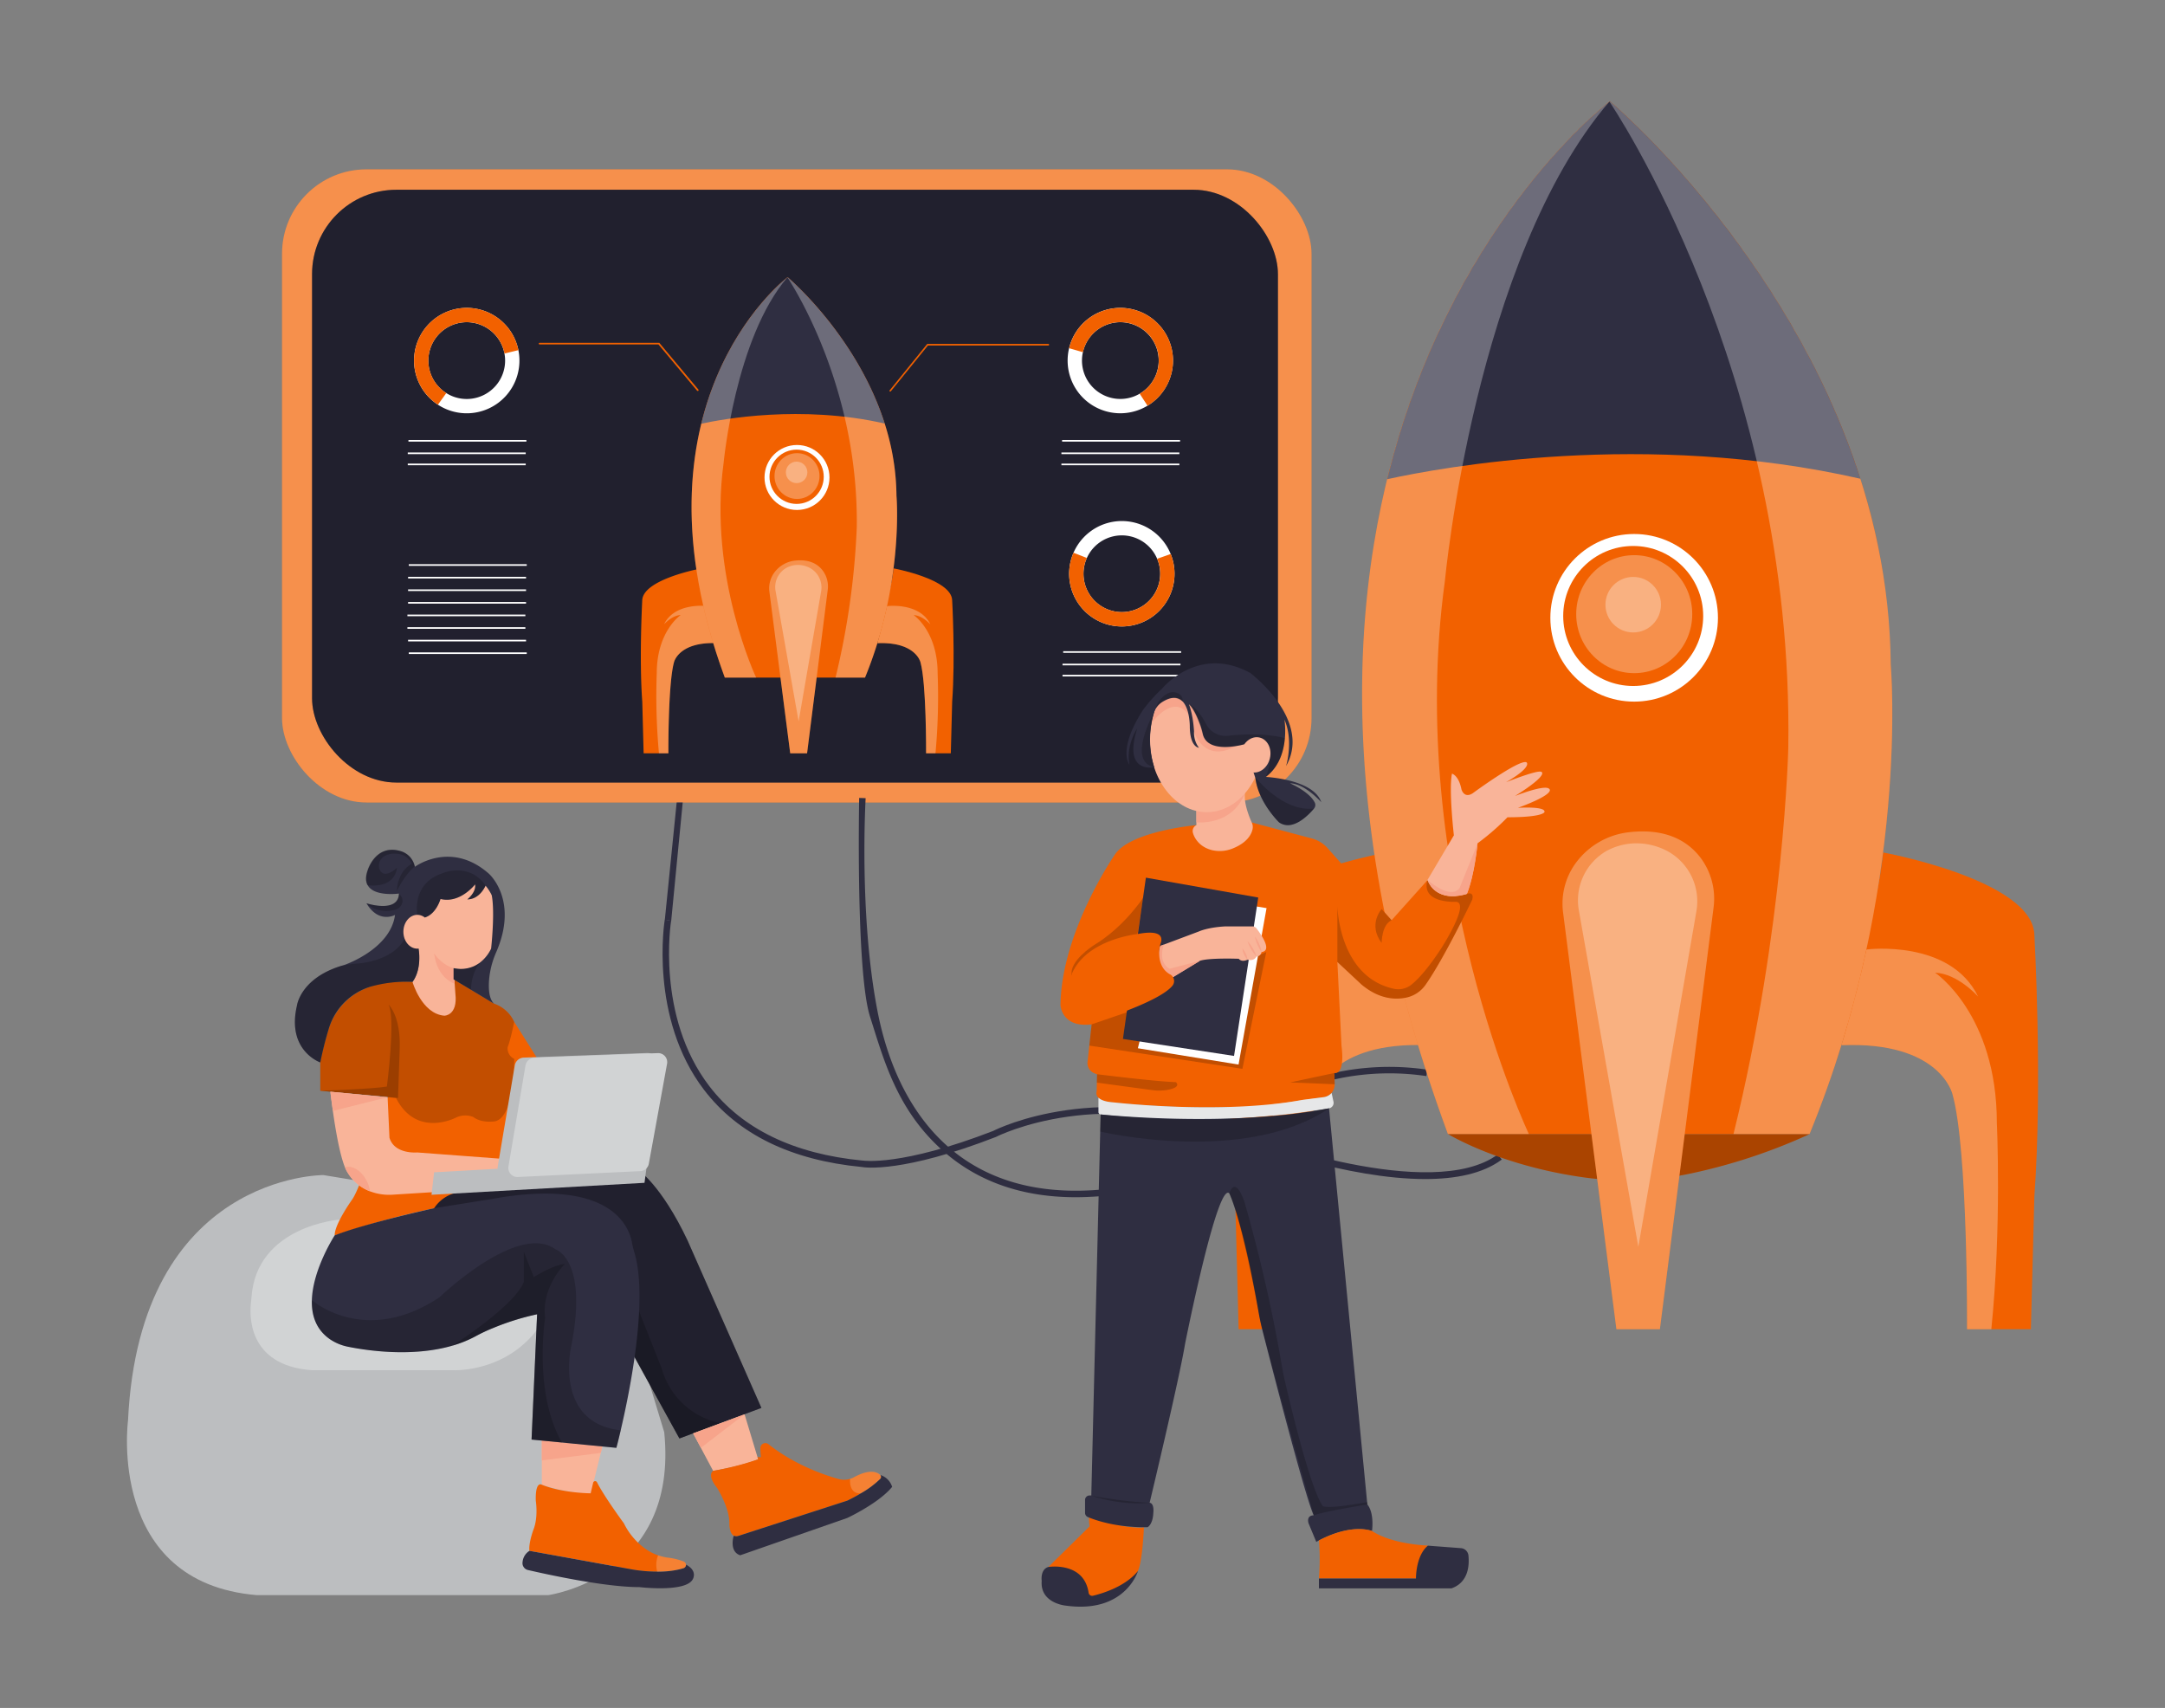  <!DOCTYPE svg PUBLIC "-//W3C//DTD SVG 1.1//EN" "http://www.w3.org/Graphics/SVG/1.1/DTD/svg11.dtd">
<svg id="b4f396bd-6f74-4a2b-ac17-b2b4bb9d78be" data-name="Layer 1" xmlns="http://www.w3.org/2000/svg" width="865.76" height="682.89" viewBox="0 0 865.76 682.89">
<rect x="0" y="0" width="865.76" height="682.89" fill="#808080" stroke="none"/>
<defs>
<style xmlns="http://www.w3.org/1999/xhtml">*, ::after, ::before { box-sizing: border-box; }
img, svg { vertical-align: middle; }
</style>
<style xmlns="http://www.w3.org/1999/xhtml">*, body, html { -webkit-font-smoothing: antialiased; }
img, svg { max-width: 100%; }
</style>
</defs>
<rect x="112.79" y="67.72" width="411.67" height="253.13" rx="33.72" fill="#f26100" data-primary="true"/>
<rect x="112.79" y="67.72" width="411.67" height="253.13" rx="33.72" fill="#fff" opacity="0.3"/>
<path d="M430.16,478.69c-21.56,0-39.5-6.34-53.49-18.93-18.19-16.37-23.33-36.33-28.73-53.19-5.75-18-4.37-87.38-4.36-87.53l2.58.09c0,.36-2.73,46.37,4.69,84.87,4.64,24.09,14.53,42.12,27.56,53.85,17,15.3,40.18,21,68.84,17,.18,0,20.51-3.46,43.47-24A91.74,91.74,0,0,1,522.54,432a103.2,103.2,0,0,1,48.21-4.31l-.37,2.56a100.63,100.63,0,0,0-47,4.2,89.13,89.13,0,0,0-30.92,18.33c-23.58,21.1-44,24.5-44.82,24.64A126,126,0,0,1,430.16,478.69Z" fill="#2f2e41" data-secondary="true"/>
<path d="M569.92,471.42c-31.16,0-68.8-14-71-14.83-29.72-12.54-55.46-12.42-71.83-10.12-17.75,2.49-28.63,8-28.74,8.08l-.12.05c-37,14.37-52.36,12.26-53.59,12-28.29-2.72-49.51-13.08-63.06-30.79-22.11-28.86-15.82-67.73-15.75-68.11l2.55.43c-.06.38-6.15,38.17,15.26,66.13,13.11,17.11,33.74,27.12,61.3,29.77h.11c.15,0,15.24,2.45,52.18-11.88,1-.51,11.74-5.8,29.38-8.29,16.72-2.37,43-2.5,73.27,10.27.68.25,72.54,27,99.12,7.42l1.53,2.09C592.88,469.36,581.87,471.42,569.92,471.42Z" fill="#2f2e41" data-secondary="true"/>
<path d="M579,453.4s20.52,12.63,54.35,17.35A123.42,123.42,0,0,0,677,469a226.46,226.46,0,0,0,46.68-15.57Z" fill="#f26100" data-primary="true"/>
<path d="M579,453.4s20.52,12.63,54.35,17.35A123.42,123.42,0,0,0,677,469a226.46,226.46,0,0,0,46.68-15.57Z" opacity="0.3"/>
<rect x="124.79" y="75.87" width="386.24" height="237.02" rx="33.72" fill="#2f2e41" data-secondary="true"/>
<rect x="124.79" y="75.87" width="386.24" height="237.02" rx="33.72" opacity="0.3"/>
<path d="M356,156.56a.33.33,0,0,1-.21-.07.32.32,0,0,1,0-.45l15-18.53h48.42a.32.32,0,1,1,0,.64H371.07l-14.83,18.29A.33.33,0,0,1,356,156.56Z" fill="#f26100" data-primary="true"/>
<path d="M448,123.1a21.07,21.07,0,1,0,21.07,21.07A21.07,21.07,0,0,0,448,123.1Zm0,36.41a15.34,15.34,0,1,1,15.35-15.34A15.34,15.34,0,0,1,448,159.51Z" fill="#fff"/>
<path d="M458.89,162.23a21.07,21.07,0,1,0-31.35-23l5.52,1.59a15.34,15.34,0,1,1,22.69,16.59Z" fill="#f26100" data-primary="true"/>
<path d="M460.85,246.55a21.07,21.07,0,1,0-29.39-4.91A21.06,21.06,0,0,0,460.85,246.55ZM439.7,216.91a15.34,15.34,0,1,1-3.58,21.4A15.35,15.35,0,0,1,439.7,216.91Z" fill="#fff"/>
<path d="M429.29,221a21.07,21.07,0,1,0,38.86.51l-5.41,1.9a15.34,15.34,0,1,1-28.11-.32Z" fill="#f26100" data-primary="true"/>
<rect x="424.72" y="175.92" width="47.17" height="0.65" fill="#fff"/>
<rect x="424.45" y="180.92" width="47.17" height="0.65" fill="#fff"/>
<rect x="424.45" y="185.36" width="47.17" height="0.65" fill="#fff"/>
<path d="M166.8,137.1a21.07,21.07,0,1,0,26.92-12.77A21.07,21.07,0,0,0,166.8,137.1Zm34.3,12.22a15.35,15.35,0,1,1-9.31-19.6A15.34,15.34,0,0,1,201.1,149.32Z" fill="#fff"/>
<path d="M207.3,140a21.07,21.07,0,1,0-32.17,21.81l3.35-4.66a15.34,15.34,0,1,1,23.25-15.8Z" fill="#f26100" data-primary="true"/>
<rect x="163.33" y="175.92" width="47.17" height="0.65" fill="#fff"/>
<rect x="163.06" y="180.92" width="47.17" height="0.65" fill="#fff"/>
<rect x="163.06" y="185.36" width="47.17" height="0.65" fill="#fff"/>
<rect x="163.47" y="225.59" width="47.17" height="0.65" fill="#fff"/>
<rect x="163.19" y="230.63" width="47.17" height="0.65" fill="#fff"/>
<rect x="163.19" y="235.66" width="47.17" height="0.65" fill="#fff"/>
<rect x="163.19" y="240.7" width="47.17" height="0.65" fill="#fff"/>
<rect x="162.92" y="245.73" width="47.17" height="0.65" fill="#fff"/>
<rect x="162.92" y="250.77" width="47.17" height="0.65" fill="#fff"/>
<rect x="163.19" y="255.8" width="47.17" height="0.65" fill="#fff"/>
<rect x="163.47" y="260.84" width="47.17" height="0.65" fill="#fff"/>
<rect x="425.16" y="260.37" width="47.17" height="0.65" fill="#fff"/>
<rect x="424.89" y="265.37" width="47.17" height="0.65" fill="#fff"/>
<rect x="424.89" y="269.81" width="47.17" height="0.65" fill="#fff"/>
<path d="M279,156.31a.33.33,0,0,1-.25-.11l-15.44-18.48H215.77a.32.32,0,0,1-.33-.32.33.33,0,0,1,.33-.33h47.88l.1.12,15.54,18.59a.33.33,0,0,1-.05.46A.31.31,0,0,1,279,156.31Z" fill="#f26100" data-primary="true"/>
<path d="M493.92,478.38l1.39,53.09h25.53s-.41-71.9,5.83-94c0,0,4.85-21.22,44.41-19.56,0,0-5.47-16.9-10.26-38.29h0a308.55,308.55,0,0,1-6.41-38.77s-59.94,11-60.49,32.95C493.92,373.76,490.59,432.87,493.92,478.38Z" fill="#f26100" data-primary="true"/>
<path d="M511.13,531.47h9.71s-.41-71.9,5.83-94c0,0,4.85-21.22,44.41-19.56,0,0-5.47-16.9-10.26-38.29h0s-33.32-4.15-44.42,18.87c.25-.28,8.19-9.18,17.2-9.57,0,0-24.69,16.51-24.69,60.08C508.91,449,507,490.49,511.13,531.47Z" fill="#fff" opacity="0.3"/>
<path d="M813.52,478.38l-1.39,53.09H786.6s.42-71.9-5.83-94c0,0-4.85-21.22-44.41-19.56,0,0,4.56-17.2,9.35-38.59l-.16-.88c2.74-12.23,6.33-24.75,7.48-37.6,0,0,59.94,11,60.49,32.95C813.52,373.76,816.85,432.87,813.52,478.38Z" fill="#f26100" data-primary="true"/>
<path d="M796.31,531.47H786.6s.42-71.9-5.83-94c0,0-4.85-21.22-44.41-19.56,0,0,5.22-16.83,10-38.22l.26-.08s33.31-4.15,44.41,18.87c-.25-.28-8.19-9.18-17.2-9.57,0,0,24.69,16.51,24.69,60.08C798.53,449,800.48,490.49,796.31,531.47Z" fill="#fff" opacity="0.3"/>
<path d="M723.63,453.4H579c-40.63-110.17-40.16-196.88-24.29-261.8C579.09,92,639.66,43.7,643.59,40.65h0l.2-.15s71.07,59.75,100.13,150.92a250.17,250.17,0,0,1,12.16,74.38S764,354.92,723.63,453.4Z" fill="#f26100" data-primary="true"/>
<path d="M646.38,531.47h17.39L685.22,363a27.31,27.31,0,0,0-4.72-19.41c-4.71-6.57-13.37-12.68-29.17-10.83a30.57,30.57,0,0,0-21.5,12.72A27.5,27.5,0,0,0,625.08,365Z" fill="#f26100" data-primary="true"/>
<path d="M646.38,531.47h17.39L685.22,363a27.31,27.31,0,0,0-4.72-19.41c-4.71-6.57-13.37-12.68-29.17-10.83a30.57,30.57,0,0,0-21.5,12.72A27.5,27.5,0,0,0,625.08,365Z" fill="#fff" opacity="0.3"/>
<path d="M655.15,498.54,631.4,364.19a22.79,22.79,0,0,1,11.11-24,25.18,25.18,0,0,1,12.56-3,26.5,26.5,0,0,1,11.75,3.13,22.85,22.85,0,0,1,11.54,24.11Z" fill="#fff" opacity="0.3"/>
<path d="M743.92,191.41c-86.2-19.63-167.41-4.59-189.17.19C579.09,92,639.66,43.7,643.59,40.65h0l.2-.15S714.86,100.24,743.92,191.41Z" fill="#2f2e41" data-secondary="true"/>
<circle cx="653.48" cy="247.02" r="33.51" fill="#fff"/>
<circle cx="653.1" cy="246.29" r="27.99" fill="#f26100" data-primary="true"/>
<ellipse cx="653.51" cy="245.56" rx="23.2" ry="23.59" fill="#fff" opacity="0.3"/>
<circle cx="653.1" cy="241.77" r="11.1" fill="#fff" opacity="0.3"/>
<path d="M611.37,453.4H579c-103-279.22,58.09-407.74,64.55-412.76,0,0,0,0,0,0-53.75,62.72-65.75,191.61-65.75,191.61C561.77,348.88,611.37,453.4,611.37,453.4Z" fill="#fff" opacity="0.3"/>
<path d="M723.63,453.4H693.21c20.4-82.63,21.91-154.59,21.91-154.59,2.27-150.34-71.53-258.16-71.53-258.16h0l.2-.15s111.36,93.61,112.29,225.3C756.08,265.79,764,354.92,723.63,453.4Z" fill="#fff" opacity="0.3"/>
<path d="M256.84,280.61l.54,20.59h9.9s-.16-27.88,2.26-36.46c0,0,1.88-8.23,17.22-7.58,0,0-2.12-6.55-4-14.85h0a119,119,0,0,1-2.48-15s-23.24,4.27-23.46,12.77C256.84,240.05,255.55,263,256.84,280.61Z" fill="#f26100" data-primary="true"/>
<path d="M263.51,301.2h3.77s-.16-27.88,2.26-36.46c0,0,1.88-8.23,17.22-7.58,0,0-2.12-6.55-4-14.85h0s-12.92-1.61-17.22,7.31c.1-.1,3.17-3.56,6.67-3.71,0,0-9.58,6.41-9.58,23.3A248.77,248.77,0,0,0,263.51,301.2Z" fill="#fff" opacity="0.3"/>
<path d="M380.76,280.61l-.54,20.59h-9.89s.16-27.88-2.26-36.46c0,0-1.89-8.23-17.22-7.58,0,0,1.76-6.67,3.62-15l-.06-.34c1.06-4.74,2.45-9.59,2.9-14.57,0,0,23.24,4.27,23.45,12.77C380.76,240.05,382.06,263,380.76,280.61Z" fill="#f26100" data-primary="true"/>
<path d="M374.09,301.2h-3.76s.16-27.88-2.26-36.46c0,0-1.89-8.23-17.22-7.58,0,0,2-6.53,3.88-14.82l.1,0s12.91-1.61,17.22,7.31c-.1-.1-3.18-3.56-6.67-3.71,0,0,9.57,6.41,9.57,23.3A246.69,246.69,0,0,1,374.09,301.2Z" fill="#fff" opacity="0.3"/>
<path d="M345.91,270.93H289.85c-15.76-42.72-15.57-76.34-9.42-101.51,9.44-38.62,32.92-57.35,34.44-58.53h0l.08-.06s27.56,23.16,38.83,58.51a97.23,97.23,0,0,1,4.71,28.85S361.57,232.74,345.91,270.93Z" fill="#f26100" data-primary="true"/>
<path d="M316,301.2h6.74L331,235.89a10.63,10.63,0,0,0-1.83-7.53c-1.83-2.55-5.19-4.92-11.31-4.2a11.86,11.86,0,0,0-8.34,4.93,10.69,10.69,0,0,0-1.84,7.55Z" fill="#f26100" data-primary="true"/>
<path d="M316,301.2h6.74L331,235.89a10.63,10.63,0,0,0-1.83-7.53c-1.83-2.55-5.19-4.92-11.31-4.2a11.86,11.86,0,0,0-8.34,4.93,10.69,10.69,0,0,0-1.84,7.55Z" fill="#fff" opacity="0.3"/>
<path d="M319.36,288.43l-9.21-52.09a8.83,8.83,0,0,1,4.31-9.29,9.76,9.76,0,0,1,4.87-1.17,10.33,10.33,0,0,1,4.55,1.21,8.88,8.88,0,0,1,4.48,9.35Z" fill="#fff" opacity="0.3"/>
<path d="M353.78,169.34c-33.43-7.6-64.91-1.77-73.35.08,9.44-38.62,32.92-57.35,34.44-58.53h0l.08-.06S342.51,134,353.78,169.34Z" fill="#2f2e41" data-secondary="true"/>
<circle cx="318.71" cy="190.91" r="12.99" fill="#fff"/>
<circle cx="318.56" cy="190.63" r="10.85" fill="#f26100" data-primary="true"/>
<ellipse cx="318.72" cy="190.34" rx="9" ry="9.15" fill="#fff" opacity="0.3"/>
<circle cx="318.56" cy="188.87" r="4.3" fill="#fff" opacity="0.3"/>
<path d="M302.38,270.93H289.85c-39.93-108.26,22.52-158.1,25-160,0,0,0,0,0,0-20.85,24.32-25.5,74.3-25.5,74.3C283.15,230.4,302.38,270.93,302.38,270.93Z" fill="#fff" opacity="0.3"/>
<path d="M345.91,270.93H334.12A307.16,307.16,0,0,0,342.61,211c.88-58.29-27.74-100.1-27.74-100.1h0l.08-.06s43.18,36.29,43.54,87.36C358.49,198.19,361.57,232.74,345.91,270.93Z" fill="#fff" opacity="0.3"/>
<path d="M51.19,568s-8.58,64.71,51.45,69.78H219.25s52.26-7.11,46.37-65.14l-25.69-84.55L129.34,469.83S55.87,469.4,51.19,568Z" fill="#bcbec0"/>
<path d="M135.9,487.62s-33.36,2.42-35.34,31.12q-.06,1-.18,1.92c-.56,4.34-1.9,25.3,24.32,27.19H181s24,1.44,37-21L196.19,503.3,159.87,494Z" fill="#d1d3d4"/>
<path d="M304.48,562.93,288.12,569l-16.44,6.14-21.48-39-4.9-3.39-72.79-50.28,4.92-19.22,36.28,3.1L255,467.6s9.31,5.94,19.93,28.35Z" fill="#2f2e41" data-secondary="true"/>
<path d="M304.48,562.93,288.12,569l-16.44,6.14-21.48-39-4.9-3.39-72.79-50.28,4.92-19.22,36.28,3.1L255,467.6s9.31,5.94,19.93,28.35Z" opacity="0.3"/>
<path d="M214.78,423.06V467l-31.05,9.67a14.33,14.33,0,0,0-10.14,6.44A343.51,343.51,0,0,0,133.84,494c-.17-4.41,7-14.42,7-14.42,4.21-6,13.39-38,14.19-40.86l.06-.2-27-2.38V424.77a112.67,112.67,0,0,1,3.44-13.66,26.06,26.06,0,0,1,16.69-16.66c5.8-2.59,16.77-1.9,16.77-1.9l16.43-1,16.18,9.75a13.68,13.68,0,0,1,8.05,7.31Z" fill="#f26100" data-primary="true"/>
<path d="M197.05,448.43s-4.68.57-7.8-1.83a8.74,8.74,0,0,0-7,.28s-15.65,8.26-23.87-7.85L155,438.7l-26.94-2.58V424.77a112.67,112.67,0,0,1,3.44-13.66,26.06,26.06,0,0,1,16.69-16.66c5.8-2.59,16.77-1.9,16.77-1.9l16.43-1,16.18,9.75a13.68,13.68,0,0,1,8.05,7.31S204.13,416,203,418.68a4.63,4.63,0,0,0,2.62,4.68S206,448.3,197.05,448.43Z" opacity="0.2"/>
<path d="M128.05,436.12s20.89-.68,26.66-1.69c0,0,3.56-27.15.68-32.75,0,0,4.84,4.41,4.46,17.22L159.17,439Z" opacity="0.2"/>
<path d="M200.56,463.31v11.63l-43,2.7a21.64,21.64,0,0,1-9.65-1.33,17.75,17.75,0,0,1-8.89-7.44,12.23,12.23,0,0,1-1.07-2.12c-2.14-5.25-3.85-15.49-4.85-22.59-.63-4.44-1-7.65-1-7.65L155,438.7l.74,16.19c2,6.74,11.1,5.9,11.1,5.9Z" fill="#f9b499"/>
<path d="M147.94,476.31a17.75,17.75,0,0,1-8.89-7.44,12.23,12.23,0,0,1-1.07-2.12c2.85-1,6.65,1.36,8.72,5.51A12.64,12.64,0,0,1,147.94,476.31Z" fill="#f7a48b"/>
<path d="M155,438.7l-21.86,5.46c-.63-4.44-1-7.65-1-7.65Z" fill="#f7a48b"/>
<polygon points="257.73 472.93 172.56 477.71 173.59 468.72 258.93 463.91 257.73 472.93" fill="#bcbec0"/>
<path d="M251.78,468.25l-49,2.35a3.62,3.62,0,0,1-3.74-4.22L205.85,426a3.78,3.78,0,0,1,3.57-3.13l49.36-1.84a3.61,3.61,0,0,1,3.69,4.27l-7.3,40A3.62,3.62,0,0,1,251.78,468.25Z" fill="#bcbec0"/>
<ellipse cx="235.23" cy="448.54" rx="4.47" ry="5.76" fill="none" stroke="#ed1c24" stroke-miterlimit="10" stroke-width="0.25"/>
<path d="M288,569l-16.27,6.14-21.65-39-4.9-3.39,8.36-13.53,11.09,28A30.69,30.69,0,0,0,288,569Z" opacity="0.2"/>
<path d="M277.19,573.12l8,15s11.08-1.85,18-4.62l-5.44-18Z" fill="#f9b499"/>
<path d="M277.19,573.12l3.1,5.75,17.36-13.33a0,0,0,0,0,0,0Z" fill="#f7a48b"/>
<path d="M216.66,576v17.65s10.82,3.7,19.6,3.47l4.62-18.75Z" fill="#f9b499"/>
<polygon points="216.66 575.96 216.66 583.91 240.24 580.92 240.88 578.33 216.66 575.96" fill="#f7a48b"/>
<path d="M274.32,625.6a1.41,1.41,0,0,1-1,1.42,35.73,35.73,0,0,1-10.49,1.38,60,60,0,0,1-10.32-.93l-40.8-7.4c-.4-3,1.55-8.32,1.55-8.32,2.08-5.07,1-11.67,1-11.67-.24-8.08,2.34-6.47,2.34-6.47,8.56,3.44,19.6,3.46,19.6,3.46l1-4.23a.82.82,0,0,1,1.53-.19c2.83,5.65,10.77,16.44,10.77,16.44a27.23,27.23,0,0,0,7.8,9.57,20.16,20.16,0,0,0,5.8,3.19,20.8,20.8,0,0,0,3.83.94,24.76,24.76,0,0,1,6.46,1.57A1.44,1.44,0,0,1,274.32,625.6Z" fill="#f26100" data-primary="true"/>
<path d="M277.11,631.28c-2.52,5.57-21.39,3.3-21.39,3.3-14.06,0-37.5-5.19-44.61-6.84a2.82,2.82,0,0,1-2.15-3.12,5.88,5.88,0,0,1,2.77-4.55l40.8,7.4s11.93,2.37,20.81-.45a1.41,1.41,0,0,0,1-1.42C279,628,277.11,631.28,277.11,631.28Z" fill="#2f2e41" data-secondary="true"/>
<path d="M274.32,625.6a1.41,1.41,0,0,1-1,1.42,35.73,35.73,0,0,1-10.49,1.38,10.08,10.08,0,0,1,.35-6.55,20.8,20.8,0,0,0,3.83.94,24.76,24.76,0,0,1,6.46,1.57A1.44,1.44,0,0,1,274.32,625.6Z" fill="#fff" opacity="0.2"/>
<path d="M352,591.31a38.26,38.26,0,0,1-7.75,5.78h0c-2.95,1.76-5.42,2.92-5.42,2.92l-43.71,14.13a2.25,2.25,0,0,1-1.62-.08c-2-.94-1.84-5.24-1.84-5.24,0-6.14-4.91-13.92-4.91-13.92-4.29-5.32-1.55-6.83-1.55-6.83a111.93,111.93,0,0,0,18-4.62l-.27-.89,1.39.06a24.88,24.88,0,0,1-.26-3.73,2,2,0,0,1,3.16-1.52c10.37,8.25,22.2,12.32,28,13.94a8.33,8.33,0,0,0,4.67,0,7.53,7.53,0,0,0,1.56-.64c6.52-3.52,9.43-2,10.55-.87A1.12,1.12,0,0,1,352,591.31Z" fill="#f26100" data-primary="true"/>
<path d="M352.05,589.76a1.12,1.12,0,0,1,0,1.55,38.35,38.35,0,0,1-7.75,5.78h0c-5.11.33-4.34-5.82-4.34-5.82a7.53,7.53,0,0,0,1.56-.64C348,587.11,350.93,588.62,352.05,589.76Z" fill="#fff" opacity="0.2"/>
<path d="M356.76,594.49c-5.33,6.55-17.9,12.42-17.9,12.42L296,621.85c-4.5-1.49-2.66-7.6-2.66-7.6l.2-.19a2.25,2.25,0,0,0,1.62.08L338.86,600s2.47-1.16,5.42-2.92h0a38.26,38.26,0,0,0,7.75-5.78,1.12,1.12,0,0,0,0-1.55A7.19,7.19,0,0,1,356.76,594.49Z" fill="#2f2e41" data-secondary="true"/>
<path d="M166.88,377s2.49,10.14-1.93,15.6c0,0,3.64,12.73,12.73,13.51,0,0,5.46,0,4.42-8.84l-1-14.29-8.62-10.39Z" fill="#f9b499"/>
<path d="M181.15,384.24l.66,9.07s-6.93-1.93-8.22-12.11Z" fill="#f7a48b"/>
<path d="M199,368.34c0,10.6-5.71,19.47-14.73,19.2-8-.23-14.42-8.6-14.42-19.2s6.52-19.19,14.57-19.19S199,357.74,199,368.34Z" fill="#f9b499"/>
<path d="M195.57,391.9c-.26,3.66,0,7.54,2,9.42l-9.18-5.54-7-4.21,0-4.46.06,0a13.14,13.14,0,0,0,8.29-.89c.34-.17.68-.35,1-.55a5.69,5.69,0,0,0,.52-.33,3.39,3.39,0,0,0,.5-.34h0a15.34,15.34,0,0,0,4.63-5.72s1.62-14.45.23-21.45a17.86,17.86,0,0,0-2.45-3.76l0,.06c-.27.61-2.55,5.47-7.3,5.47,0,0,3.64-2.8,3.12-6,0,0-6,7.79-13.83,5.84,0,0-1.66,6-6.29,7.41l-.26.9-2.4,8.18-.3,1.05s2.68,9-1.93,15.6a52.69,52.69,0,0,0-16.77,1.9,25.13,25.13,0,0,0-16.69,16.66,137.13,137.13,0,0,0-3.44,13.66s-13.52-4.68-9.36-22.61c0,0,1.22-10.7,17.31-15.87.53-.17,1.09-.33,1.66-.5,0,0,18.46-6.24,20.27-20,0,0-6.48,3.63-11.41-4.65l0,0s12.74,4.16,13-3.9c0,0-9.84,1.39-12.49-3.3-.8-1.4-.94-3.35,0-6,0,0,3.12-10.57,13.07-7.69a8.16,8.16,0,0,1,3.77,2.29,8.34,8.34,0,0,1,2,4s14.36-10.65,29.56,2.73c0,0,12.12,10.46,2.94,31.48A34.62,34.62,0,0,0,195.57,391.9Z" fill="#2f2e41" data-secondary="true"/>
<path d="M165,392.55a52.69,52.69,0,0,0-16.77,1.9,25.13,25.13,0,0,0-16.69,16.66,137.13,137.13,0,0,0-3.44,13.66s-13.52-4.68-9.36-22.61c0,0,1.22-10.7,17.31-15.87a45.76,45.76,0,0,1,6.36-1s14.36-.48,19.44-10l5.38.6-.3,1.05S169.56,385.92,165,392.55Z" opacity="0.2"/>
<path d="M194.16,354.08l0,.06c-.27.61-2.55,5.47-7.3,5.47,0,0,3.64-2.8,3.12-6,0,0-6,7.79-13.83,5.84,0,0-1.66,6-6.29,7.41l-.26.9-2.7-1.94s-2.55-12.42,9.94-16.63C176.82,349.15,187.53,344.46,194.16,354.08Z" opacity="0.2"/>
<path d="M191.74,385a18.74,18.74,0,0,0-3.36,10.76l-7-4.21,0-4.46.06,0a12.21,12.21,0,0,0,8.29-.89c.34-.17.68-.35,1-.55a5.69,5.69,0,0,0,.52-.33A3.39,3.39,0,0,0,191.74,385Z" opacity="0.2"/>
<path d="M160.61,361.68a4.13,4.13,0,0,1-2.78,2.11c-7.05,1.72-10.92-2.24-11.31-2.66l0,0s12.74,4.16,13-3.9C161.27,359,161.16,360.57,160.61,361.68Z" opacity="0.2"/>
<path d="M165.86,346.42c-4.42,3.76-7.15,9.87-7.15,9.87.39-8.44,6-10.93,6-10.93a7,7,0,0,0-5.92-4c-3.95-.29-5.79,1.15-6.64,2.52a4.07,4.07,0,0,0,0,4.4c2.09,3.08,6.62-1.35,6.62-1.35-1.13,7.92-9.66,7.26-11.84,7-.8-1.4-.94-3.35,0-6,0,0,3.12-10.57,13.07-7.69a8.16,8.16,0,0,1,3.77,2.29A8.34,8.34,0,0,1,165.86,346.42Z" opacity="0.2"/>
<ellipse cx="166.88" cy="372.54" rx="5.57" ry="6.76" fill="#f9b499"/>
<path d="M248.21,571.89c-1,4.36-1.73,7-1.73,7l-33.91-3.31,2.21-50.09A101.08,101.08,0,0,0,197.14,531a66,66,0,0,0-6.71,3.14c-18,9.93-43.09,6-51.27,4.33a19.66,19.66,0,0,1-7.22-3c-5.63-3.9-7.4-9.64-7.23-15.62.35-12.43,9.13-25.91,9.13-25.91,12.1-4.78,39.75-10.86,39.75-10.86l22.8-3.64c48.12-8.83,55.28,11.36,56.34,17.43a31.09,31.09,0,0,0,.88,3.67C259.4,519.4,251.83,556.47,248.21,571.89Z" fill="#2f2e41" data-secondary="true"/>
<path d="M248.21,571.89c-1,4.36-1.73,7-1.73,7l-21.75-2.12-12.16-1.19,2.21-50.09A101.08,101.08,0,0,0,197.14,531a66,66,0,0,0-6.71,3.14A46.62,46.62,0,0,1,181,538c-16.43,4.81-35,1.84-41.82.45a19.66,19.66,0,0,1-7.22-3c-5.63-3.9-7.4-9.64-7.23-15.62.72.63,21.53,18.4,51-1.11,0,0,31.41-30.26,46.43-19.17,0,0,13.17,3.92,6.24,38.8C228.41,538.41,221.31,568.82,248.21,571.89Z" opacity="0.2"/>
<path d="M218,526.86s-4.8,30,6.72,49.89l-12.16-1.19,2.21-50.09A101.08,101.08,0,0,0,197.14,531a66,66,0,0,0-6.71,3.14A46.62,46.62,0,0,1,181,538h0s24.79-15.78,28.48-25.48v-12l4,10.13s7.36-4.81,12.43-5.27C225.86,505.38,216.39,514.61,218,526.86Z" opacity="0.2"/>
<path d="M256.06,468.25l-49,2.35a3.61,3.61,0,0,1-3.73-4.22l6.8-40.34a3.78,3.78,0,0,1,3.57-3.13l49.36-1.84a3.61,3.61,0,0,1,3.69,4.27l-7.3,40A3.61,3.61,0,0,1,256.06,468.25Z" fill="#d1d3d4"/>
<path d="M419.24,626.52l16.52-16.27s-2.08-9.17,5.44-5.86c0,0,7.87,1,6.87,5.62,0,0,7.26,1.22,9.37.66,0,0-.52,13.58-2.41,17.47,0,0-6.47,13.08-23.61,11.28Z" fill="#f26100" data-primary="true"/>
<path d="M588.72,359.74s-11.1,23.26-18.65,34a12.63,12.63,0,0,1-7.69,5.12c-4.33.93-10.87.71-17.94-5.23l-9.64-9,1.66,33.58c1.49,12-2.83,10.81-2.83,10.81l.09,4.51a5.19,5.19,0,0,1-1.22,3.42h0a5.14,5.14,0,0,1-3.29,1.79l-8.38,1.08c-32.58,6-75.48,1-75.48,1-3.45-.21-5.21-1-6.09-1.89a2.54,2.54,0,0,1-.72-2.59l.16-6.82c-4.32-1.17-3.82-4.82-3.82-4.82l1.66-15.13c-12,1.5-12.46-7.65-12.46-7.65.32-29.26,21.6-60,21.6-60,6-9.63,32.74-12,32.74-12l22.16-1.06,24,6.38a12.85,12.85,0,0,1,6.33,3.89l25.57,28.8,14.41-16.07s3.44,9.64,15.74,5.54C586.61,357.41,589.6,356.19,588.72,359.74Z" fill="#f26100" data-primary="true"/>
<polygon points="436.55 409.56 435.61 418.06 496.82 427.35 506.36 380.65 450.43 404.8 436.55 409.56" opacity="0.2"/>
<polygon points="502.61 362.46 506.48 363.09 495.28 425.65 455.02 419.12 469.49 360.27 502.61 362.46" fill="#fff"/>
<path d="M478.42,322.63v7.3a2.59,2.59,0,0,0-1.4,3s1.15,5.39,7.72,7a13.72,13.72,0,0,0,8.27-.71c3-1.21,6.87-3.52,7.85-7.57a4.27,4.27,0,0,0-.28-2.75c-1-2.24-3.2-7.59-2.75-11.66Z" fill="#f9b499"/>
<path d="M478.42,322.63v6.15s14.12,1.74,19.41-11.56Z" fill="#f7a48b"/>
<path d="M588.72,359.74s-11.1,23.26-18.65,34a12.63,12.63,0,0,1-7.69,5.12c-4.33.93-10.87.71-17.94-5.23l-9.64-9V362.27s.46,28.28,22.62,33.08a8.34,8.34,0,0,0,7-1.66c2.63-2.11,6.58-6.31,12-14.64,0,0,11.56-17.93,5.88-18.49,0,0-14.21.83-11.47-8.69,0,0,3.44,9.64,15.74,5.54C586.61,357.41,589.6,356.19,588.72,359.74Z" opacity="0.2"/>
<path d="M607,323s11.19-.76,10.62,1.69c0,0-.38,2.08-14.79,2.08a97.74,97.74,0,0,1-12,10.43s-1.15,12.52-4.26,20.18c0,0-11.84,4.16-15.74-5.54L581.39,334s-2.09-18.21-.76-24.66c0,0,2.65.57,3.79,6.26,0,0,1,3.78,4.46,1.6,0,0,18.68-13.74,21.53-12.41,0,0,2.64,1.71-8.13,7.95.68-.26,12.35-4.89,14-4.16,0,0,3.78.76-10.44,9.68,0,0,11.95-4.75,13.66-2.85C619.51,315.42,622.74,317.18,607,323Z" fill="#f9b499"/>
<path d="M590.87,337.23s-1.15,12.52-4.26,20.18c0,0-11.84,4.16-15.74-5.54,0,0,9.19,8.11,12.79,3.19Z" fill="#f7a48b"/>
<path d="M552.5,363.48s-5.59,6.11,0,13.53c0,0,0-7.37,4-9.07Z" opacity="0.2"/>
<path d="M428.62,390s4-12.44,26.15-15.9l2.43-15.26s-7.69,11.93-20,19.23C437.21,378.09,427.33,384.37,428.62,390Z" opacity="0.2"/>
<polygon points="449.05 415.4 493.48 422.19 503.16 358.86 458.23 350.92 449.05 415.4" fill="#2f2e41" data-secondary="true"/>
<path d="M438.7,429.51s23.49,2.94,31.5,3.16c0,0,2.39,1.81-2.6,2.94a19.18,19.18,0,0,1-6.84.25l-22.14-3Z" opacity="0.2"/>
<polygon points="533.63 429.01 515.9 432.78 533.72 433.52 533.63 429.01" opacity="0.2"/>
<path d="M533.25,440.52a2.21,2.21,0,0,1-1.79,2.62,337.13,337.13,0,0,1-51.11,4.47,335.55,335.55,0,0,1-40.22-2,1,1,0,0,1-.87-1v-5.73c.88.87,2.64,1.68,6.09,1.89,0,0,42.9,5,75.48-1l8.38-1.08A5.14,5.14,0,0,0,532.5,437Z" fill="#e6e7e8"/>
<path d="M531.46,443.14l15.32,158.37c2.91,3.54,1.87,10.62,1.87,10.62-9.79-3.13-22.28,4.37-22.28,4.37l-3.12-7.5c-.84-3.33,2.08-3.12,2.08-3.12-3.42-7.37-16.91-59.91-20.55-74.17-.58-2.3-1.08-4.62-1.48-7-6.41-37.07-11.71-47.57-11.71-47.57-4.79-4.79-17.7,60.18-17.7,60.18-2.29,14-14.16,63.52-14.16,63.52,2,.29,1.46,4.17,1.46,4.17-.21,4.58-2.29,5.62-2.29,5.62-12.65.17-21-2.86-23.91-4.08a1.81,1.81,0,0,1-1.09-1.66v-5.16a1.8,1.8,0,0,1,1.81-1.8h.69l3.73-152.35S491.17,451,531.46,443.14Z" fill="#2f2e41" data-secondary="true"/>
<path d="M527.44,615.91a98.13,98.13,0,0,1,0,15.22h38.81s1-10.08,4.78-13.16c0,0-14.16-.41-22.38-5.84C548.65,612.13,540.77,608.89,527.44,615.91Z" fill="#f26100" data-primary="true"/>
<path d="M571,618l13.21,1a3.25,3.25,0,0,1,3,2.9c.4,3.87.07,10.77-6.79,13.18h-53v-3.93h38.81S566.08,622.07,571,618Z" fill="#2f2e41" data-secondary="true"/>
<path d="M419.24,626.52s14.21-2.26,16.08,10.3a1.43,1.43,0,0,0,1.74,1.21c3.68-.88,12.88-3.61,18-9.89,0,0-5,17.14-28.87,13.84,0,0-10.37-.91-9.62-9.93C416.54,632.05,415.94,627.45,419.24,626.52Z" fill="#2f2e41" data-secondary="true"/>
<ellipse cx="482.56" cy="295.75" rx="22.73" ry="28.98" fill="#f9b499"/>
<path d="M479.88,276.08s2,13.51,14.58,15.34" fill="none" stroke="#2f2e41" stroke-miterlimit="10"/>
<path d="M491.07,281.56A33.41,33.41,0,0,0,503,291" fill="none" stroke="#2f2e41" stroke-miterlimit="10"/>
<path d="M507.62,291.91a16.41,16.41,0,0,1-4.62-4" fill="none" stroke="#2f2e41" stroke-miterlimit="10"/>
<path d="M470.2,279.07a8.21,8.21,0,0,0-8.13,4.42,58.8,58.8,0,0,0-1.68,5.83s8.52-12.28,14.82-3.68C475.21,285.64,474.28,279.5,470.2,279.07Z" fill="#f7a48b"/>
<path d="M475.37,281.56s1.58,3.17,2.07,10.83c0,0,3.74,13.17,17,5.85,0,0-12.08,2.46-13.52-4.73C480.94,293.51,479.15,285.33,475.37,281.56Z" fill="#f7a48b"/>
<path d="M515.86,313.19s7.76,3.31,9.92,7.74a2.18,2.18,0,0,1-.33,2.36c-2.21,2.63-8.62,9.31-14,5.49,0,0-8.27-8-9.43-17.68l-.15-.45h0l-4.32-13.06S482.9,301.79,481,293.5a33.33,33.33,0,0,0-.93-3.39c-.94-2.65-2.69-6.92-4.64-8.54.1.22,1.59,3.75,2.06,10.82a9.88,9.88,0,0,0,1.95,6.58s-3.56-.11-3.65-8.4c0,0,.2-16.88-11.11-9.82a7.52,7.52,0,0,0-3.17,4.15,37.13,37.13,0,0,0,.06,21.85s-12.67,2.89-6.81-15.49c-.24.35-4.6,6.95-3.09,14.5,0,0-5-5.76,5.43-21.94a62.54,62.54,0,0,1,7.64-8.53s14.41-17.63,35.25-6.21c0,0,24.81,18.72,14.3,37.22.14-.45,3-10.23-.66-18.58.1.64,2.43,15.54-7.44,22.92,0,0,19.07.89,22.17,10.09C528.31,320.73,521.85,313.3,515.86,313.19Z" fill="#2f2e41" data-secondary="true"/>
<path d="M466.69,277.41a9.94,9.94,0,0,0-4.62,6.08s4.49-7.6,10.84-3a3.16,3.16,0,0,0-1.8-3.26A4.6,4.6,0,0,0,466.69,277.41Z" opacity="0.2"/>
<path d="M475.37,281.56s3.13.68,7,8.06a8.75,8.75,0,0,0,8.67,4.57c5.85-.64,14.89-1.09,22.69.91,0,0,0,9.8-7.62,15.54,0,0,3.44-7.15.28-8.85l-8.87-4.21s-14.26,4.43-16.62-4.07C480.94,293.51,478.77,285.28,475.37,281.56Z" opacity="0.2"/>
<path d="M525.45,323.29c-2.21,2.63-8.62,9.31-14,5.49,0,0-8.27-8-9.43-17.68l-.15-.45C502.21,311.06,513,324.73,525.45,323.29Z" opacity="0.2"/>
<ellipse cx="502.04" cy="301.79" rx="7.12" ry="5.91" transform="translate(94.86 722.89) rotate(-76.97)" fill="#f9b499"/>
<path d="M461.52,306.75s-3.87-9.38-.06-21.85C461.46,284.9,450.47,304.31,461.52,306.75Z" opacity="0.2"/>
<path d="M464,378.21l15.36-5.76s3.46-1.66,10.64-2.05H500.8a2.11,2.11,0,0,1,1.67.82c1.81,2.34,6.46,8.91,2,9.44a2.09,2.09,0,0,1-2.05,1.79s-.64,1.92-3.59,1.28c0,0-2.18,1.16-3.46-.38,0,0-11.8-.45-15.52.8l-11.17,6.76-.87-.71S461.22,386.91,464,378.21Z" fill="#f9b499"/>
<path d="M464,378.21s-3.09,7.31,3.83,12l.87.71,11.17-6.76-12.17,3.17s-4.76-2-2.32-9.63Z" fill="#f7a48b"/>
<path d="M496.82,379.25a7.15,7.15,0,0,1,1.37,2.08,6.92,6.92,0,0,1,.68,2.4,8,8,0,0,1-2.05-4.48Z" fill="#f7a48b"/>
<path d="M498.87,376.3a16.55,16.55,0,0,1,3.59,6.15,16.55,16.55,0,0,1-3.59-6.15Z" fill="#f7a48b"/>
<path d="M501.82,374.44a13.2,13.2,0,0,1,1.7,2.95,13.46,13.46,0,0,1,1,3.27,13.5,13.5,0,0,1-1.7-3A12.83,12.83,0,0,1,501.82,374.44Z" fill="#f7a48b"/>
<path d="M428.62,389.37c5.89-13.84,26.15-15.89,26.15-15.89,10.27-2,10,1.75,9.44,3.45a12.74,12.74,0,0,0-.66,3.92c-.09,5.42,2.58,7.76,4.3,8.71a3,3,0,0,1,1,4.56c-5.62,6.88-32.3,14.8-32.3,14.8" fill="#f26100" data-primary="true"/>
<path d="M497.65,447c-22.7,2.19-57.52-1.34-57.52-1.34l-.17,6.77s57.41,13.63,91.5-9.25l-16.23,2.43Z" opacity="0.2"/>
<path d="M491.59,477.18s2.11-7.64,6,3.22a611.86,611.86,0,0,1,15,65.62c.31,1.86.66,3.7,1.08,5.53,2.28,9.92,10.08,42.68,15.11,50.38,0,0-.39,2,18-1.34l.09.92s-17.79,2.85-21.45,4.37c0,0-13.74-47.81-20.6-74.38q-.8-3.11-1.38-6.25C501.66,516,496.18,487.4,491.59,477.18Z" opacity="0.2"/>
<g opacity="0.2">
<path d="M436.4,598c1.94.37,3.87.73,5.8,1s3.87.6,5.81.83,3.89.45,5.84.63c1,.1,2,.16,2.93.22s2,.1,3,.19a48.57,48.57,0,0,1-5.91.19,58.13,58.13,0,0,1-5.9-.46,57.3,57.3,0,0,1-5.83-1c-1-.22-1.92-.46-2.87-.71S437.33,598.32,436.4,598Z"/>
</g>
<polygon points="270.59 320.85 265.86 367.75 268.41 368.18 273.01 320.85 270.59 320.85" fill="#2f2e41" data-secondary="true"/>
</svg>